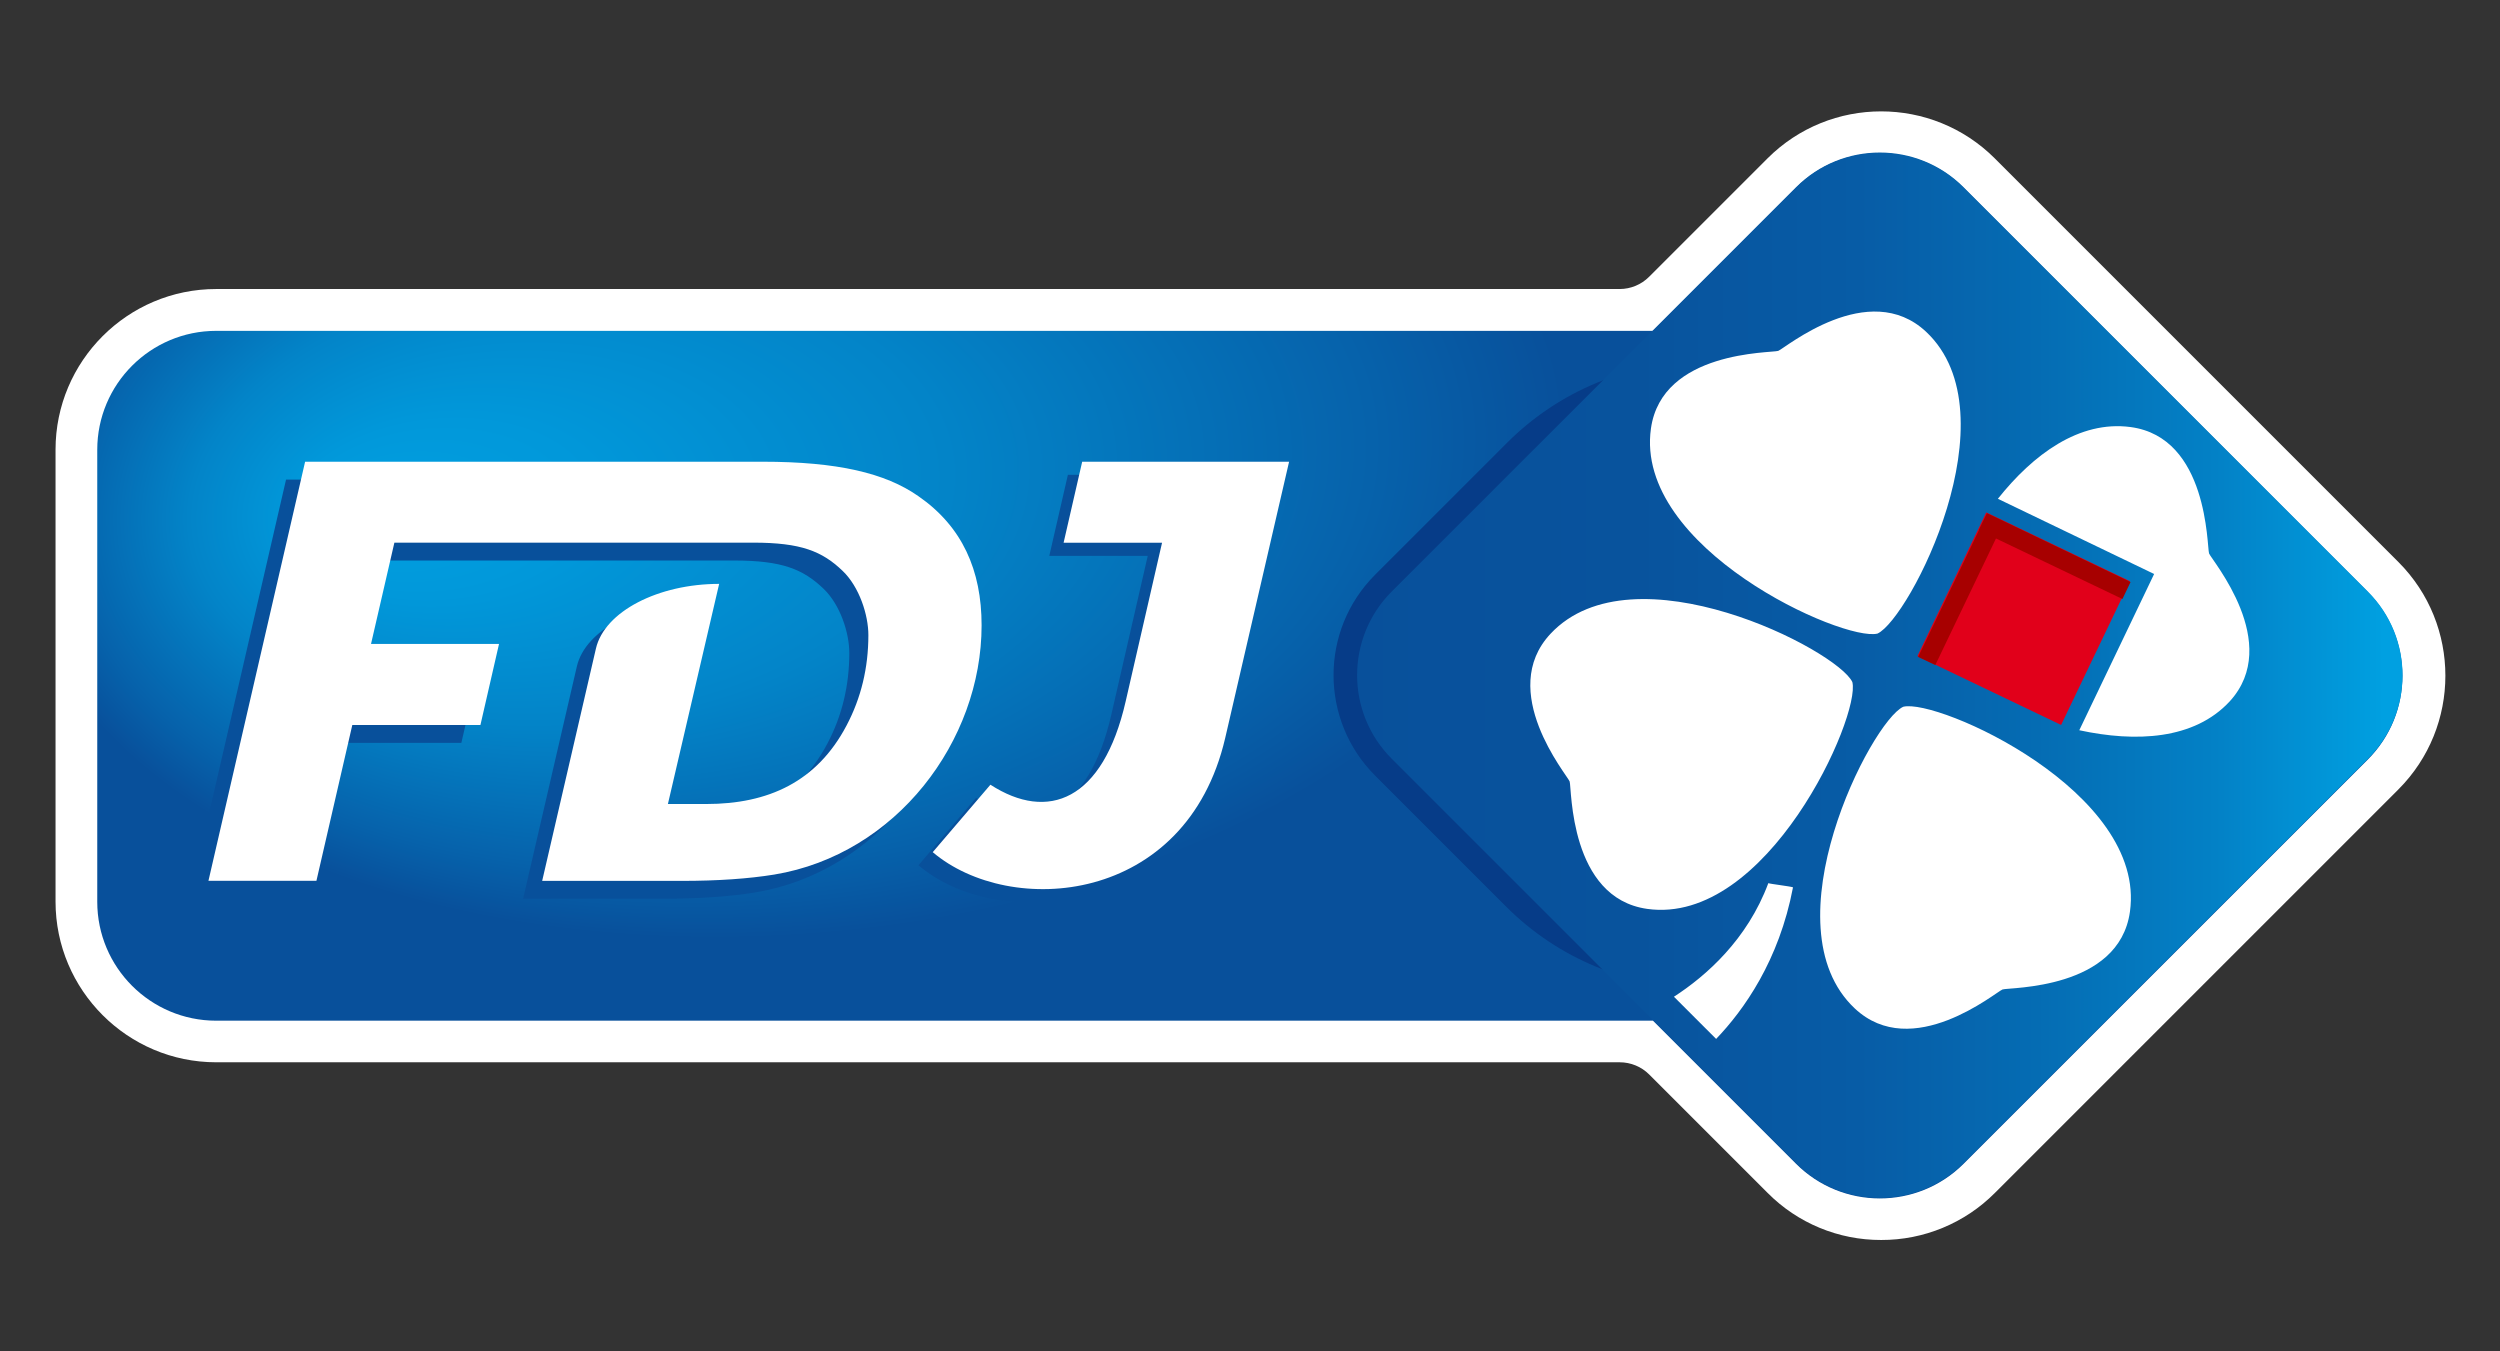 <?xml version="1.0" encoding="utf-8"?>
<!-- Generator: Adobe Illustrator 20.0.0, SVG Export Plug-In . SVG Version: 6.00 Build 0)  -->
<svg version="1.1" id="logo_contour_fin" xmlns="http://www.w3.org/2000/svg" xmlns:xlink="http://www.w3.org/1999/xlink" x="0px"
	 y="0px" width="2097.6px" height="1133.9px" viewBox="0 0 2097.6 1133.9" enable-background="new 0 0 2097.6 1133.9"
	 xml:space="preserve">
<rect x="0" y="0" width="2097.6" height="1133.9" fill="#333333" stroke="none"/>
<title>LOGO_FDJ_RVB</title>
<g>
	<path fill="#FFFFFF" d="M1578.4,1040.4c-35.8,0.1-70.1-14.1-95.3-39.5l-99.4-99.4c-6.5-6.5-15.4-10.2-24.7-10.2H181.4
		c-74.3,0-134.8-60.5-134.8-134.8V377.3c0-74.3,60.4-134.8,134.8-134.8H1359c9.2,0,18.1-3.7,24.6-10.2l99.4-99.4
		c52.7-52.6,138-52.6,190.7,0l338.7,338.7c52.5,52.6,52.5,138.1,0,190.7L1673.7,1001C1648.5,1026.3,1614.1,1040.5,1578.4,1040.4
		L1578.4,1040.4z"/>
	
		<radialGradient id="SVGID_1_" cx="-2128.91" cy="777.584" r="3845.46" fx="-4293.457" fy="791.932" gradientTransform="matrix(0.169 -1.481648e-02 8.715575e-03 9.961947e-02 1016.62 291.218)" gradientUnits="userSpaceOnUse">
		<stop  offset="0" style="stop-color:#00A0E1"/>
		<stop  offset="0.19" style="stop-color:#0198DA"/>
		<stop  offset="0.49" style="stop-color:#0384C8"/>
		<stop  offset="0.84" style="stop-color:#0662AB"/>
		<stop  offset="1" style="stop-color:#08509B"/>
	</radialGradient>
	<path fill="url(#SVGID_1_)" d="M1986.5,496.5l-338.8-338.8c-38.9-38.9-102-39-140.9-0.1l-0.1,0.1l-119.8,119.9H181.4
		c-55.1,0-99.8,44.7-99.8,99.8l0,0v379.2c0,55.1,44.7,99.8,99.8,99.8l0,0h1205.5l119.9,119.9c38.8,38.9,101.8,39,140.7,0.2
		c0.1-0.1,0.1-0.1,0.2-0.2l338.8-338.8c38.9-38.8,39-101.8,0.2-140.7C1986.6,496.6,1986.5,496.5,1986.5,496.5z"/>
	<path fill="#063C88" d="M1153.7,482.3c-46.4,46.5-46.4,121.8,0,168.4l110.1,110.1c43.4,43.4,102.2,67.8,163.6,67.8h307.4v-525
		h-306.6c-61.4,0-120.2,24.4-163.6,67.8L1153.7,482.3z"/>
	
		<linearGradient id="SVGID_2_" gradientUnits="userSpaceOnUse" x1="2000" y1="233.219" x2="1117.77" y2="233.219" gradientTransform="matrix(1 0 0 1 3.142143e-03 333.281)">
		<stop  offset="0" style="stop-color:#00A0E1"/>
		<stop  offset="1.000000e-02" style="stop-color:#009EDF"/>
		<stop  offset="0.16" style="stop-color:#0381C6"/>
		<stop  offset="0.33" style="stop-color:#056CB3"/>
		<stop  offset="0.5" style="stop-color:#075CA6"/>
		<stop  offset="0.71" style="stop-color:#08539D"/>
		<stop  offset="1" style="stop-color:#08509B"/>
	</linearGradient>
	<path fill="url(#SVGID_2_)" d="M1167.7,496.3L1507.1,157c38.7-38.7,101.6-38.7,140.3,0l339.4,339.4c38.7,38.7,38.7,101.6,0,140.3
		L1647.4,976c-38.7,38.7-101.6,38.7-140.3,0l-339.4-339.4C1129,597.9,1129,535.1,1167.7,496.3z"/>
	<path fill="#08509B" d="M807.6,539.7c0,97-71.6,192.2-174,209.1c-21.6,3.5-47.4,5.3-77.5,5.3H438.9c0,0,39.3-169.7,45.1-194.9
		c7.2-31.2,52.4-54.3,103.4-54.3l-43,184.7h32.2c52,0,92.8-18.6,117.7-65.9c12.2-23.1,18.3-48.4,18.3-75.8
		c0-16.8-7.5-40.4-21.6-53.9c-17.2-16.5-34.9-23.7-74.9-23.7H314.9l-19.6,85h107.4l-15.6,68H279.6L249.5,754h-90.6L240,402.4h383.8
		c62.8,0,103,9.5,130.6,28.8C791.5,456.8,807.6,493.6,807.6,539.7z M896,398.4l-15.6,68H963l-30.5,133
		c-19.1,83.6-65.3,101.2-113.5,70L770.6,726c64.9,55.1,212.7,44.7,245.4-95.8l53.6-231.8L896,398.4z"/>
	<path fill="#FFFFFF" d="M823.6,524.7c0,97-71.6,192.2-174,209.1c-21.6,3.5-47.4,5.3-77.5,5.3H454.9c0,0,39.3-169.7,45.1-194.9
		c7.2-31.2,52.4-54.3,103.4-54.3l-43,184.7h32.2c52,0,92.8-18.6,117.7-65.9c12.2-23.1,18.3-48.4,18.3-75.8
		c0-16.8-7.5-40.4-21.6-53.9c-17.2-16.5-34.9-23.7-74.9-23.7H330.9l-19.6,85h107.4l-15.6,68H295.6L265.5,739h-90.6L256,387.4h383.8
		c62.8,0,103,9.5,130.6,28.8C807.5,441.8,823.6,478.6,823.6,524.7z M908,387.4l-15.6,68H975l-30.5,133
		c-19.1,83.6-65.3,101.2-113.5,70L782.6,715c64.9,55.1,212.7,44.7,245.4-95.8l53.6-231.8L908,387.4z"/>
	<path fill="#FFFFFF" d="M1853.5,464.4c-1.9-5.8-0.5-97.5-66-106.1c-43-5.7-81.7,23.1-111.2,60.2l131.1,63.1l-62.8,131.1
		c47.2,10.2,96.3,8.1,126.2-24.2C1915.4,539.8,1855.8,470.1,1853.5,464.4z M1596.9,593c-26.9,12.4-114.7,183.5-40.7,253.1
		c48.2,45.3,118.3-13.7,124-15.9c5.9-1.9,97.7,0.3,106.9-65.2C1801.3,664.3,1625.7,585.8,1596.9,593z M1575.3,531.6
		c26.9-12.4,114.9-183.6,40.8-253.2c-48.2-45.2-118.4,13.8-124.1,16c-5.9,1.9-97.5-0.3-106.8,65.1
		C1371,460.1,1546.6,538.7,1575.3,531.6L1575.3,531.6z M1554.2,572.3c-12.5-26.9-183.6-114.7-253.2-40.6
		c-45.2,48.2,13.7,118.3,16,124c1.8,5.8-0.3,97.7,65.1,106.9C1482.8,776.7,1561.3,601,1554.2,572.3L1554.2,572.3z M1404.5,836.3
		l35.4,35.4c23.2-24.2,52.8-65.6,64.5-127.2c-2.5-0.9-19-2.8-20.7-3.5C1466,788.5,1431.5,818.8,1404.5,836.3L1404.5,836.3z"/>
	
		<rect x="1631.6" y="453" transform="matrix(0.432 -0.902 0.902 0.432 495.295 1826.517)" fill="#E1001A" width="133.7" height="133.7"/>
	<polygon fill="#A70000" points="1787.6,488.4 1681.6,437.5 1681.6,437.5 1667.2,430.6 1667.2,430.6 1667.1,430.6 1660.2,444.8 
		1660.4,444.9 1609.4,551.2 1623.8,558 1674.7,451.8 1780.8,502.6 	"/>
</g>
</svg>
